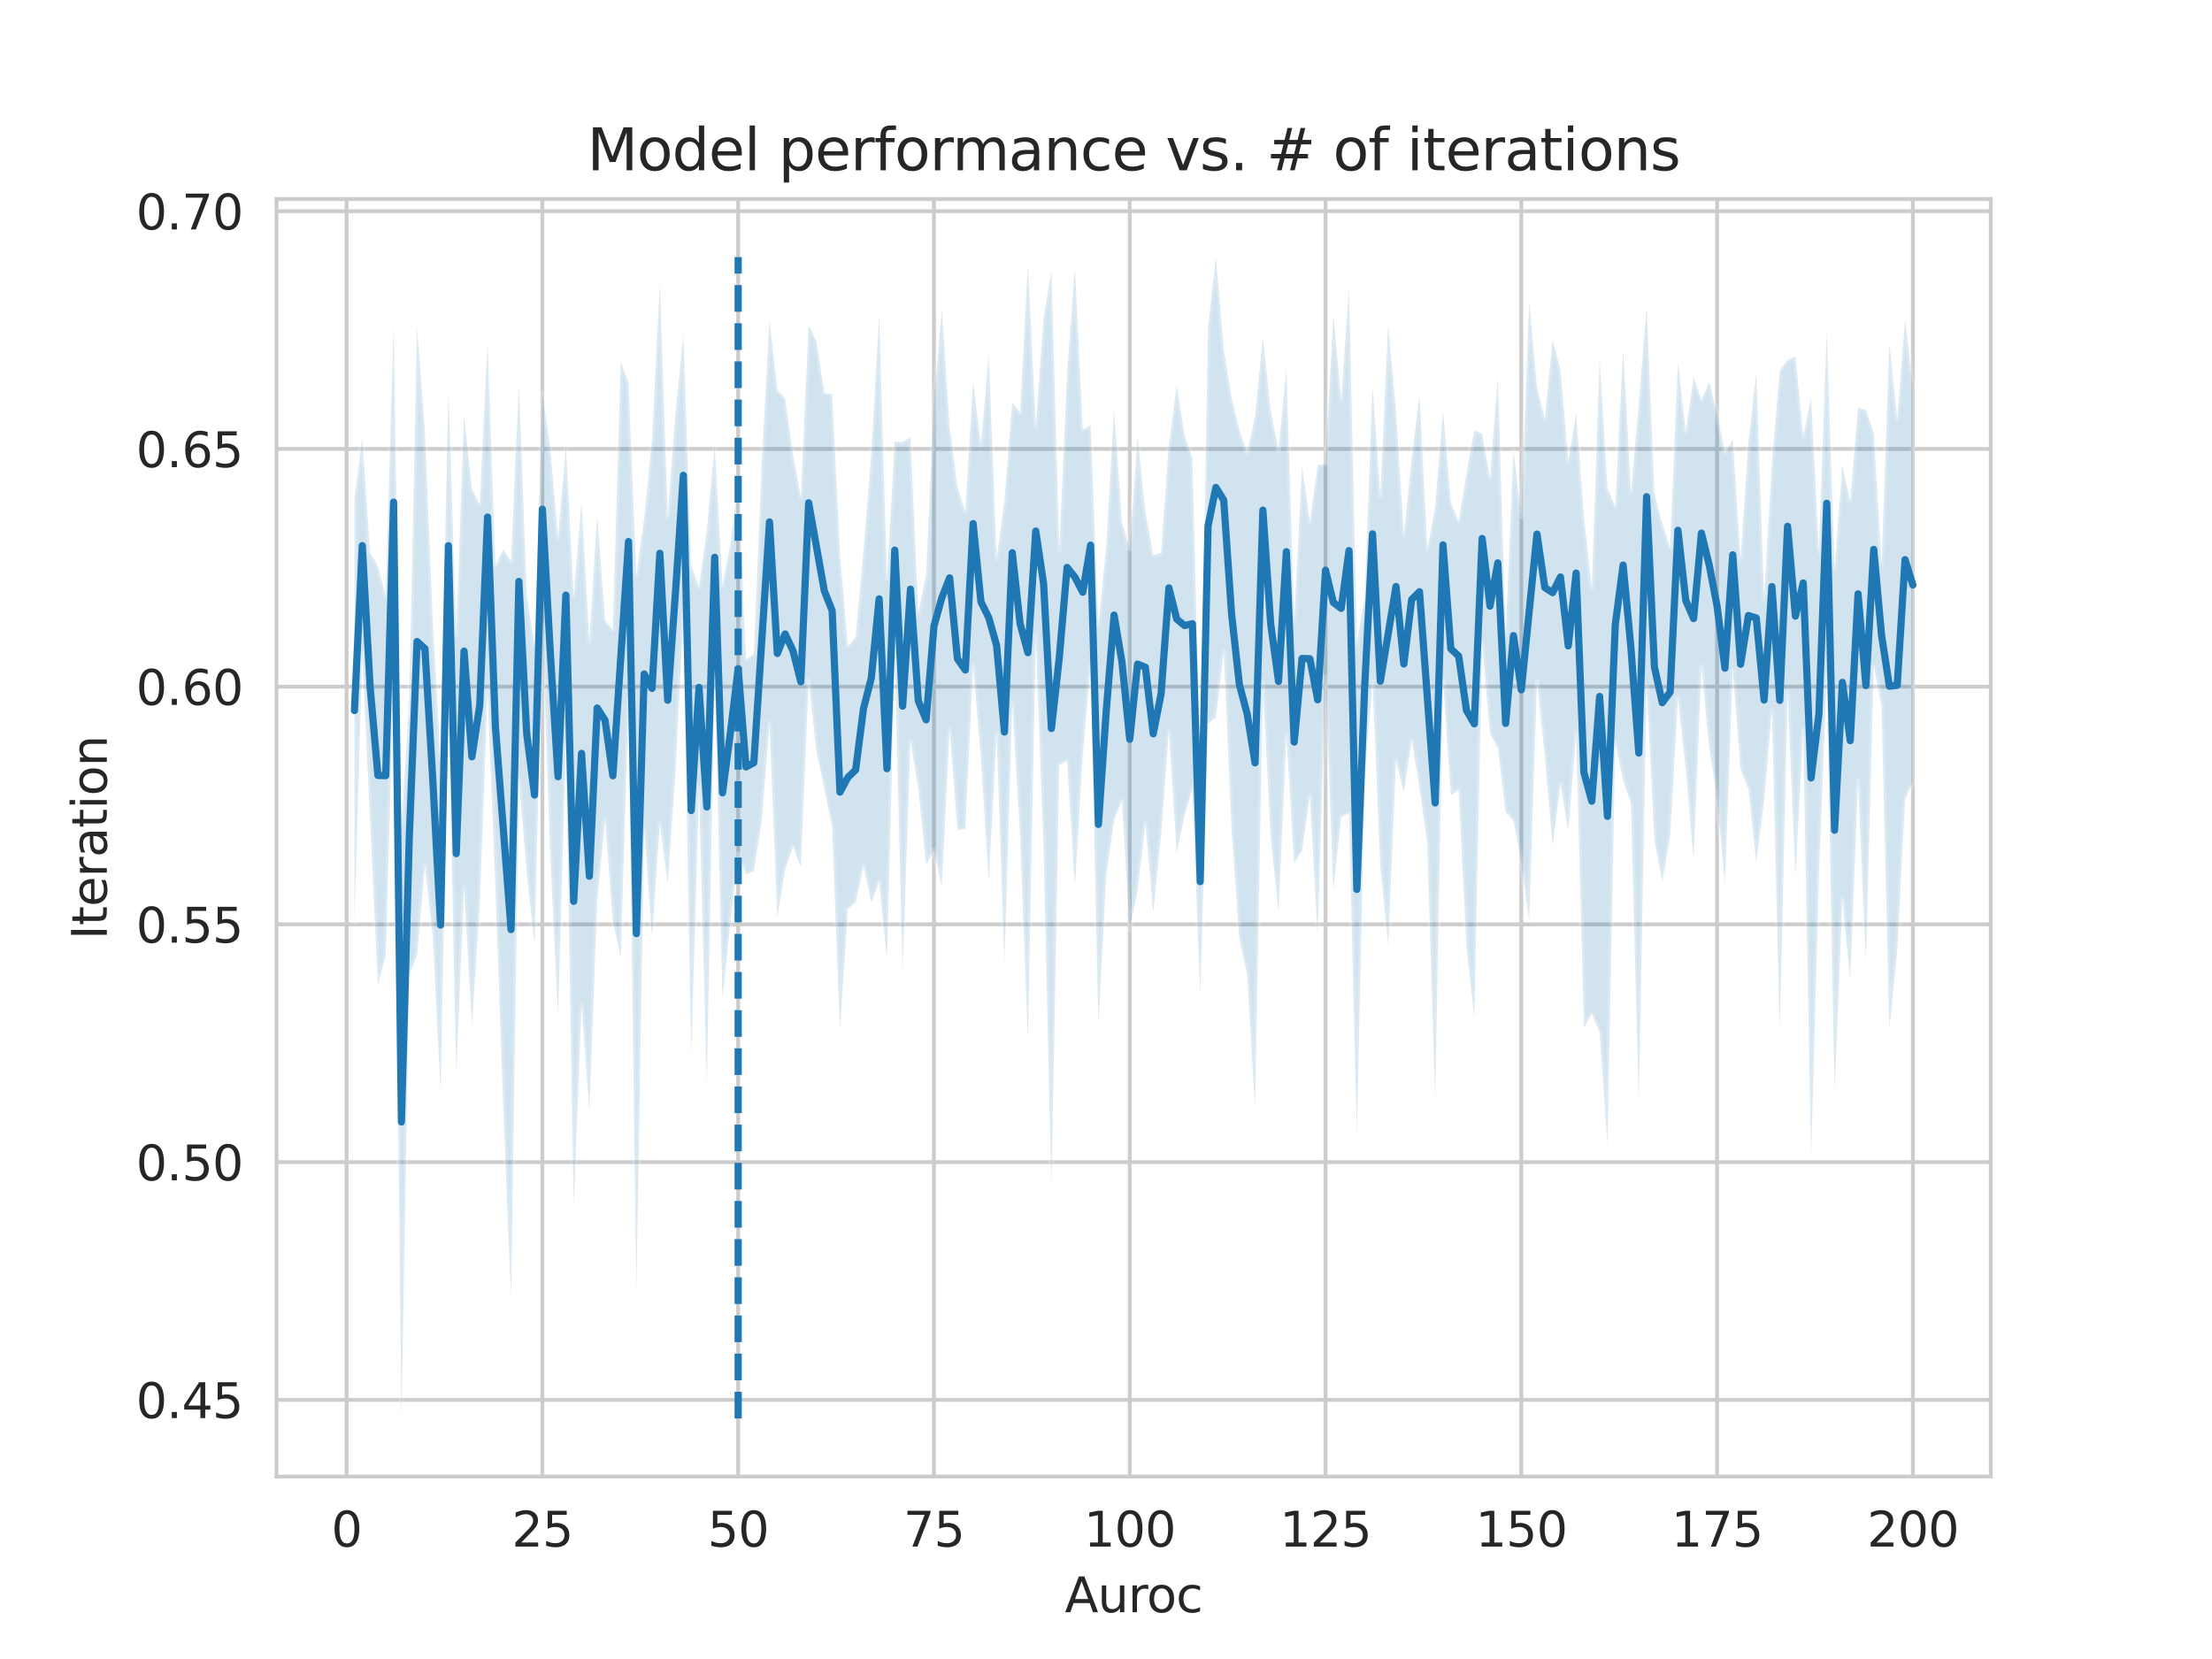 <?xml version="1.0" encoding="utf-8" standalone="no"?>
<!DOCTYPE svg PUBLIC "-//W3C//DTD SVG 1.1//EN"
  "http://www.w3.org/Graphics/SVG/1.1/DTD/svg11.dtd">
<svg height="345.6pt" version="1.1" viewBox="0 0 460.8 345.6" width="460.8pt" xmlns="http://www.w3.org/2000/svg" xmlns:xlink="http://www.w3.org/1999/xlink">
 <defs>
  <style type="text/css">*{stroke-linecap:butt;stroke-linejoin:round;}</style>
 </defs>
 <g id="figure_1">
  <g id="patch_1">
   <path d="M 0 345.6 
L 460.8 345.6 
L 460.8 0 
L 0 0 
z
" style="fill:#ffffff;"/>
  </g>
  <g id="axes_1">
   <g id="patch_2">
    <path d="M 57.6 307.584 
L 414.72 307.584 
L 414.72 41.472 
L 57.6 41.472 
z
" style="fill:#ffffff;"/>
   </g>
   <g id="matplotlib.axis_1">
    <g id="xtick_1">
     <g id="line2d_1">
      <path clip-path="url(#pc68ca96c8d)" d="M 72.201 307.584 
L 72.201 41.472 
" style="fill:none;stroke:#cccccc;stroke-linecap:round;stroke-width:0.8;"/>
     </g>
     <g id="text_1">
      <!-- 0 -->
      <g style="fill:#262626;" transform="translate(69.02 322.182)scale(0.1 -0.1)">
       <defs>
        <path d="M 2034 4250 
Q 1547 4250 1301 3770 
Q 1056 3291 1056 2328 
Q 1056 1369 1301 889 
Q 1547 409 2034 409 
Q 2525 409 2770 889 
Q 3016 1369 3016 2328 
Q 3016 3291 2770 3770 
Q 2525 4250 2034 4250 
z
M 2034 4750 
Q 2819 4750 3233 4129 
Q 3647 3509 3647 2328 
Q 3647 1150 3233 529 
Q 2819 -91 2034 -91 
Q 1250 -91 836 529 
Q 422 1150 422 2328 
Q 422 3509 836 4129 
Q 1250 4750 2034 4750 
z
" id="DejaVuSans-30" transform="scale(0.016)"/>
       </defs>
       <use xlink:href="#DejaVuSans-30"/>
      </g>
     </g>
    </g>
    <g id="xtick_2">
     <g id="line2d_2">
      <path clip-path="url(#pc68ca96c8d)" d="M 112.987 307.584 
L 112.987 41.472 
" style="fill:none;stroke:#cccccc;stroke-linecap:round;stroke-width:0.8;"/>
     </g>
     <g id="text_2">
      <!-- 25 -->
      <g style="fill:#262626;" transform="translate(106.625 322.182)scale(0.1 -0.1)">
       <defs>
        <path d="M 1228 531 
L 3431 531 
L 3431 0 
L 469 0 
L 469 531 
Q 828 903 1448 1529 
Q 2069 2156 2228 2338 
Q 2531 2678 2651 2914 
Q 2772 3150 2772 3378 
Q 2772 3750 2511 3984 
Q 2250 4219 1831 4219 
Q 1534 4219 1204 4116 
Q 875 4013 500 3803 
L 500 4441 
Q 881 4594 1212 4672 
Q 1544 4750 1819 4750 
Q 2544 4750 2975 4387 
Q 3406 4025 3406 3419 
Q 3406 3131 3298 2873 
Q 3191 2616 2906 2266 
Q 2828 2175 2409 1742 
Q 1991 1309 1228 531 
z
" id="DejaVuSans-32" transform="scale(0.016)"/>
        <path d="M 691 4666 
L 3169 4666 
L 3169 4134 
L 1269 4134 
L 1269 2991 
Q 1406 3038 1543 3061 
Q 1681 3084 1819 3084 
Q 2600 3084 3056 2656 
Q 3513 2228 3513 1497 
Q 3513 744 3044 326 
Q 2575 -91 1722 -91 
Q 1428 -91 1123 -41 
Q 819 9 494 109 
L 494 744 
Q 775 591 1075 516 
Q 1375 441 1709 441 
Q 2250 441 2565 725 
Q 2881 1009 2881 1497 
Q 2881 1984 2565 2268 
Q 2250 2553 1709 2553 
Q 1456 2553 1204 2497 
Q 953 2441 691 2322 
L 691 4666 
z
" id="DejaVuSans-35" transform="scale(0.016)"/>
       </defs>
       <use xlink:href="#DejaVuSans-32"/>
       <use x="63.623" xlink:href="#DejaVuSans-35"/>
      </g>
     </g>
    </g>
    <g id="xtick_3">
     <g id="line2d_3">
      <path clip-path="url(#pc68ca96c8d)" d="M 153.773 307.584 
L 153.773 41.472 
" style="fill:none;stroke:#cccccc;stroke-linecap:round;stroke-width:0.8;"/>
     </g>
     <g id="text_3">
      <!-- 50 -->
      <g style="fill:#262626;" transform="translate(147.41 322.182)scale(0.1 -0.1)">
       <use xlink:href="#DejaVuSans-35"/>
       <use x="63.623" xlink:href="#DejaVuSans-30"/>
      </g>
     </g>
    </g>
    <g id="xtick_4">
     <g id="line2d_4">
      <path clip-path="url(#pc68ca96c8d)" d="M 194.559 307.584 
L 194.559 41.472 
" style="fill:none;stroke:#cccccc;stroke-linecap:round;stroke-width:0.8;"/>
     </g>
     <g id="text_4">
      <!-- 75 -->
      <g style="fill:#262626;" transform="translate(188.196 322.182)scale(0.1 -0.1)">
       <defs>
        <path d="M 525 4666 
L 3525 4666 
L 3525 4397 
L 1831 0 
L 1172 0 
L 2766 4134 
L 525 4134 
L 525 4666 
z
" id="DejaVuSans-37" transform="scale(0.016)"/>
       </defs>
       <use xlink:href="#DejaVuSans-37"/>
       <use x="63.623" xlink:href="#DejaVuSans-35"/>
      </g>
     </g>
    </g>
    <g id="xtick_5">
     <g id="line2d_5">
      <path clip-path="url(#pc68ca96c8d)" d="M 235.344 307.584 
L 235.344 41.472 
" style="fill:none;stroke:#cccccc;stroke-linecap:round;stroke-width:0.8;"/>
     </g>
     <g id="text_5">
      <!-- 100 -->
      <g style="fill:#262626;" transform="translate(225.801 322.182)scale(0.1 -0.1)">
       <defs>
        <path d="M 794 531 
L 1825 531 
L 1825 4091 
L 703 3866 
L 703 4441 
L 1819 4666 
L 2450 4666 
L 2450 531 
L 3481 531 
L 3481 0 
L 794 0 
L 794 531 
z
" id="DejaVuSans-31" transform="scale(0.016)"/>
       </defs>
       <use xlink:href="#DejaVuSans-31"/>
       <use x="63.623" xlink:href="#DejaVuSans-30"/>
       <use x="127.246" xlink:href="#DejaVuSans-30"/>
      </g>
     </g>
    </g>
    <g id="xtick_6">
     <g id="line2d_6">
      <path clip-path="url(#pc68ca96c8d)" d="M 276.13 307.584 
L 276.13 41.472 
" style="fill:none;stroke:#cccccc;stroke-linecap:round;stroke-width:0.8;"/>
     </g>
     <g id="text_6">
      <!-- 125 -->
      <g style="fill:#262626;" transform="translate(266.586 322.182)scale(0.1 -0.1)">
       <use xlink:href="#DejaVuSans-31"/>
       <use x="63.623" xlink:href="#DejaVuSans-32"/>
       <use x="127.246" xlink:href="#DejaVuSans-35"/>
      </g>
     </g>
    </g>
    <g id="xtick_7">
     <g id="line2d_7">
      <path clip-path="url(#pc68ca96c8d)" d="M 316.916 307.584 
L 316.916 41.472 
" style="fill:none;stroke:#cccccc;stroke-linecap:round;stroke-width:0.8;"/>
     </g>
     <g id="text_7">
      <!-- 150 -->
      <g style="fill:#262626;" transform="translate(307.372 322.182)scale(0.1 -0.1)">
       <use xlink:href="#DejaVuSans-31"/>
       <use x="63.623" xlink:href="#DejaVuSans-35"/>
       <use x="127.246" xlink:href="#DejaVuSans-30"/>
      </g>
     </g>
    </g>
    <g id="xtick_8">
     <g id="line2d_8">
      <path clip-path="url(#pc68ca96c8d)" d="M 357.702 307.584 
L 357.702 41.472 
" style="fill:none;stroke:#cccccc;stroke-linecap:round;stroke-width:0.8;"/>
     </g>
     <g id="text_8">
      <!-- 175 -->
      <g style="fill:#262626;" transform="translate(348.158 322.182)scale(0.1 -0.1)">
       <use xlink:href="#DejaVuSans-31"/>
       <use x="63.623" xlink:href="#DejaVuSans-37"/>
       <use x="127.246" xlink:href="#DejaVuSans-35"/>
      </g>
     </g>
    </g>
    <g id="xtick_9">
     <g id="line2d_9">
      <path clip-path="url(#pc68ca96c8d)" d="M 398.487 307.584 
L 398.487 41.472 
" style="fill:none;stroke:#cccccc;stroke-linecap:round;stroke-width:0.8;"/>
     </g>
     <g id="text_9">
      <!-- 200 -->
      <g style="fill:#262626;" transform="translate(388.944 322.182)scale(0.1 -0.1)">
       <use xlink:href="#DejaVuSans-32"/>
       <use x="63.623" xlink:href="#DejaVuSans-30"/>
       <use x="127.246" xlink:href="#DejaVuSans-30"/>
      </g>
     </g>
    </g>
    <g id="text_10">
     <!-- Auroc -->
     <g style="fill:#262626;" transform="translate(221.819 335.861)scale(0.1 -0.1)">
      <defs>
       <path d="M 2188 4044 
L 1331 1722 
L 3047 1722 
L 2188 4044 
z
M 1831 4666 
L 2547 4666 
L 4325 0 
L 3669 0 
L 3244 1197 
L 1141 1197 
L 716 0 
L 50 0 
L 1831 4666 
z
" id="DejaVuSans-41" transform="scale(0.016)"/>
       <path d="M 544 1381 
L 544 3500 
L 1119 3500 
L 1119 1403 
Q 1119 906 1312 657 
Q 1506 409 1894 409 
Q 2359 409 2629 706 
Q 2900 1003 2900 1516 
L 2900 3500 
L 3475 3500 
L 3475 0 
L 2900 0 
L 2900 538 
Q 2691 219 2414 64 
Q 2138 -91 1772 -91 
Q 1169 -91 856 284 
Q 544 659 544 1381 
z
M 1991 3584 
L 1991 3584 
z
" id="DejaVuSans-75" transform="scale(0.016)"/>
       <path d="M 2631 2963 
Q 2534 3019 2420 3045 
Q 2306 3072 2169 3072 
Q 1681 3072 1420 2755 
Q 1159 2438 1159 1844 
L 1159 0 
L 581 0 
L 581 3500 
L 1159 3500 
L 1159 2956 
Q 1341 3275 1631 3429 
Q 1922 3584 2338 3584 
Q 2397 3584 2469 3576 
Q 2541 3569 2628 3553 
L 2631 2963 
z
" id="DejaVuSans-72" transform="scale(0.016)"/>
       <path d="M 1959 3097 
Q 1497 3097 1228 2736 
Q 959 2375 959 1747 
Q 959 1119 1226 758 
Q 1494 397 1959 397 
Q 2419 397 2687 759 
Q 2956 1122 2956 1747 
Q 2956 2369 2687 2733 
Q 2419 3097 1959 3097 
z
M 1959 3584 
Q 2709 3584 3137 3096 
Q 3566 2609 3566 1747 
Q 3566 888 3137 398 
Q 2709 -91 1959 -91 
Q 1206 -91 779 398 
Q 353 888 353 1747 
Q 353 2609 779 3096 
Q 1206 3584 1959 3584 
z
" id="DejaVuSans-6f" transform="scale(0.016)"/>
       <path d="M 3122 3366 
L 3122 2828 
Q 2878 2963 2633 3030 
Q 2388 3097 2138 3097 
Q 1578 3097 1268 2742 
Q 959 2388 959 1747 
Q 959 1106 1268 751 
Q 1578 397 2138 397 
Q 2388 397 2633 464 
Q 2878 531 3122 666 
L 3122 134 
Q 2881 22 2623 -34 
Q 2366 -91 2075 -91 
Q 1284 -91 818 406 
Q 353 903 353 1747 
Q 353 2603 823 3093 
Q 1294 3584 2113 3584 
Q 2378 3584 2631 3529 
Q 2884 3475 3122 3366 
z
" id="DejaVuSans-63" transform="scale(0.016)"/>
      </defs>
      <use xlink:href="#DejaVuSans-41"/>
      <use x="68.408" xlink:href="#DejaVuSans-75"/>
      <use x="131.787" xlink:href="#DejaVuSans-72"/>
      <use x="170.65" xlink:href="#DejaVuSans-6f"/>
      <use x="231.832" xlink:href="#DejaVuSans-63"/>
     </g>
    </g>
   </g>
   <g id="matplotlib.axis_2">
    <g id="ytick_1">
     <g id="line2d_10">
      <path clip-path="url(#pc68ca96c8d)" d="M 57.6 291.612 
L 414.72 291.612 
" style="fill:none;stroke:#cccccc;stroke-linecap:round;stroke-width:0.8;"/>
     </g>
     <g id="text_11">
      <!-- 0.45 -->
      <g style="fill:#262626;" transform="translate(28.334 295.411)scale(0.1 -0.1)">
       <defs>
        <path d="M 684 794 
L 1344 794 
L 1344 0 
L 684 0 
L 684 794 
z
" id="DejaVuSans-2e" transform="scale(0.016)"/>
        <path d="M 2419 4116 
L 825 1625 
L 2419 1625 
L 2419 4116 
z
M 2253 4666 
L 3047 4666 
L 3047 1625 
L 3713 1625 
L 3713 1100 
L 3047 1100 
L 3047 0 
L 2419 0 
L 2419 1100 
L 313 1100 
L 313 1709 
L 2253 4666 
z
" id="DejaVuSans-34" transform="scale(0.016)"/>
       </defs>
       <use xlink:href="#DejaVuSans-30"/>
       <use x="63.623" xlink:href="#DejaVuSans-2e"/>
       <use x="95.41" xlink:href="#DejaVuSans-34"/>
       <use x="159.033" xlink:href="#DejaVuSans-35"/>
      </g>
     </g>
    </g>
    <g id="ytick_2">
     <g id="line2d_11">
      <path clip-path="url(#pc68ca96c8d)" d="M 57.6 242.089 
L 414.72 242.089 
" style="fill:none;stroke:#cccccc;stroke-linecap:round;stroke-width:0.8;"/>
     </g>
     <g id="text_12">
      <!-- 0.50 -->
      <g style="fill:#262626;" transform="translate(28.334 245.888)scale(0.1 -0.1)">
       <use xlink:href="#DejaVuSans-30"/>
       <use x="63.623" xlink:href="#DejaVuSans-2e"/>
       <use x="95.41" xlink:href="#DejaVuSans-35"/>
       <use x="159.033" xlink:href="#DejaVuSans-30"/>
      </g>
     </g>
    </g>
    <g id="ytick_3">
     <g id="line2d_12">
      <path clip-path="url(#pc68ca96c8d)" d="M 57.6 192.566 
L 414.72 192.566 
" style="fill:none;stroke:#cccccc;stroke-linecap:round;stroke-width:0.8;"/>
     </g>
     <g id="text_13">
      <!-- 0.55 -->
      <g style="fill:#262626;" transform="translate(28.334 196.365)scale(0.1 -0.1)">
       <use xlink:href="#DejaVuSans-30"/>
       <use x="63.623" xlink:href="#DejaVuSans-2e"/>
       <use x="95.41" xlink:href="#DejaVuSans-35"/>
       <use x="159.033" xlink:href="#DejaVuSans-35"/>
      </g>
     </g>
    </g>
    <g id="ytick_4">
     <g id="line2d_13">
      <path clip-path="url(#pc68ca96c8d)" d="M 57.6 143.043 
L 414.72 143.043 
" style="fill:none;stroke:#cccccc;stroke-linecap:round;stroke-width:0.8;"/>
     </g>
     <g id="text_14">
      <!-- 0.60 -->
      <g style="fill:#262626;" transform="translate(28.334 146.842)scale(0.1 -0.1)">
       <defs>
        <path d="M 2113 2584 
Q 1688 2584 1439 2293 
Q 1191 2003 1191 1497 
Q 1191 994 1439 701 
Q 1688 409 2113 409 
Q 2538 409 2786 701 
Q 3034 994 3034 1497 
Q 3034 2003 2786 2293 
Q 2538 2584 2113 2584 
z
M 3366 4563 
L 3366 3988 
Q 3128 4100 2886 4159 
Q 2644 4219 2406 4219 
Q 1781 4219 1451 3797 
Q 1122 3375 1075 2522 
Q 1259 2794 1537 2939 
Q 1816 3084 2150 3084 
Q 2853 3084 3261 2657 
Q 3669 2231 3669 1497 
Q 3669 778 3244 343 
Q 2819 -91 2113 -91 
Q 1303 -91 875 529 
Q 447 1150 447 2328 
Q 447 3434 972 4092 
Q 1497 4750 2381 4750 
Q 2619 4750 2861 4703 
Q 3103 4656 3366 4563 
z
" id="DejaVuSans-36" transform="scale(0.016)"/>
       </defs>
       <use xlink:href="#DejaVuSans-30"/>
       <use x="63.623" xlink:href="#DejaVuSans-2e"/>
       <use x="95.41" xlink:href="#DejaVuSans-36"/>
       <use x="159.033" xlink:href="#DejaVuSans-30"/>
      </g>
     </g>
    </g>
    <g id="ytick_5">
     <g id="line2d_14">
      <path clip-path="url(#pc68ca96c8d)" d="M 57.6 93.52 
L 414.72 93.52 
" style="fill:none;stroke:#cccccc;stroke-linecap:round;stroke-width:0.8;"/>
     </g>
     <g id="text_15">
      <!-- 0.65 -->
      <g style="fill:#262626;" transform="translate(28.334 97.32)scale(0.1 -0.1)">
       <use xlink:href="#DejaVuSans-30"/>
       <use x="63.623" xlink:href="#DejaVuSans-2e"/>
       <use x="95.41" xlink:href="#DejaVuSans-36"/>
       <use x="159.033" xlink:href="#DejaVuSans-35"/>
      </g>
     </g>
    </g>
    <g id="ytick_6">
     <g id="line2d_15">
      <path clip-path="url(#pc68ca96c8d)" d="M 57.6 43.998 
L 414.72 43.998 
" style="fill:none;stroke:#cccccc;stroke-linecap:round;stroke-width:0.8;"/>
     </g>
     <g id="text_16">
      <!-- 0.70 -->
      <g style="fill:#262626;" transform="translate(28.334 47.797)scale(0.1 -0.1)">
       <use xlink:href="#DejaVuSans-30"/>
       <use x="63.623" xlink:href="#DejaVuSans-2e"/>
       <use x="95.41" xlink:href="#DejaVuSans-37"/>
       <use x="159.033" xlink:href="#DejaVuSans-30"/>
      </g>
     </g>
    </g>
    <g id="text_17">
     <!-- Iteration -->
     <g style="fill:#262626;" transform="translate(22.255 195.737)rotate(-90)scale(0.1 -0.1)">
      <defs>
       <path d="M 628 4666 
L 1259 4666 
L 1259 0 
L 628 0 
L 628 4666 
z
" id="DejaVuSans-49" transform="scale(0.016)"/>
       <path d="M 1172 4494 
L 1172 3500 
L 2356 3500 
L 2356 3053 
L 1172 3053 
L 1172 1153 
Q 1172 725 1289 603 
Q 1406 481 1766 481 
L 2356 481 
L 2356 0 
L 1766 0 
Q 1100 0 847 248 
Q 594 497 594 1153 
L 594 3053 
L 172 3053 
L 172 3500 
L 594 3500 
L 594 4494 
L 1172 4494 
z
" id="DejaVuSans-74" transform="scale(0.016)"/>
       <path d="M 3597 1894 
L 3597 1613 
L 953 1613 
Q 991 1019 1311 708 
Q 1631 397 2203 397 
Q 2534 397 2845 478 
Q 3156 559 3463 722 
L 3463 178 
Q 3153 47 2828 -22 
Q 2503 -91 2169 -91 
Q 1331 -91 842 396 
Q 353 884 353 1716 
Q 353 2575 817 3079 
Q 1281 3584 2069 3584 
Q 2775 3584 3186 3129 
Q 3597 2675 3597 1894 
z
M 3022 2063 
Q 3016 2534 2758 2815 
Q 2500 3097 2075 3097 
Q 1594 3097 1305 2825 
Q 1016 2553 972 2059 
L 3022 2063 
z
" id="DejaVuSans-65" transform="scale(0.016)"/>
       <path d="M 2194 1759 
Q 1497 1759 1228 1600 
Q 959 1441 959 1056 
Q 959 750 1161 570 
Q 1363 391 1709 391 
Q 2188 391 2477 730 
Q 2766 1069 2766 1631 
L 2766 1759 
L 2194 1759 
z
M 3341 1997 
L 3341 0 
L 2766 0 
L 2766 531 
Q 2569 213 2275 61 
Q 1981 -91 1556 -91 
Q 1019 -91 701 211 
Q 384 513 384 1019 
Q 384 1609 779 1909 
Q 1175 2209 1959 2209 
L 2766 2209 
L 2766 2266 
Q 2766 2663 2505 2880 
Q 2244 3097 1772 3097 
Q 1472 3097 1187 3025 
Q 903 2953 641 2809 
L 641 3341 
Q 956 3463 1253 3523 
Q 1550 3584 1831 3584 
Q 2591 3584 2966 3190 
Q 3341 2797 3341 1997 
z
" id="DejaVuSans-61" transform="scale(0.016)"/>
       <path d="M 603 3500 
L 1178 3500 
L 1178 0 
L 603 0 
L 603 3500 
z
M 603 4863 
L 1178 4863 
L 1178 4134 
L 603 4134 
L 603 4863 
z
" id="DejaVuSans-69" transform="scale(0.016)"/>
       <path d="M 3513 2113 
L 3513 0 
L 2938 0 
L 2938 2094 
Q 2938 2591 2744 2837 
Q 2550 3084 2163 3084 
Q 1697 3084 1428 2787 
Q 1159 2491 1159 1978 
L 1159 0 
L 581 0 
L 581 3500 
L 1159 3500 
L 1159 2956 
Q 1366 3272 1645 3428 
Q 1925 3584 2291 3584 
Q 2894 3584 3203 3211 
Q 3513 2838 3513 2113 
z
" id="DejaVuSans-6e" transform="scale(0.016)"/>
      </defs>
      <use xlink:href="#DejaVuSans-49"/>
      <use x="29.492" xlink:href="#DejaVuSans-74"/>
      <use x="68.701" xlink:href="#DejaVuSans-65"/>
      <use x="130.225" xlink:href="#DejaVuSans-72"/>
      <use x="171.338" xlink:href="#DejaVuSans-61"/>
      <use x="232.617" xlink:href="#DejaVuSans-74"/>
      <use x="271.826" xlink:href="#DejaVuSans-69"/>
      <use x="299.609" xlink:href="#DejaVuSans-6f"/>
      <use x="360.791" xlink:href="#DejaVuSans-6e"/>
     </g>
    </g>
   </g>
   <g id="PolyCollection_1">
    <defs>
     <path d="M 73.833 -241.633 
L 73.833 -153.531 
L 75.464 -209.495 
L 77.096 -174.792 
L 78.727 -140.446 
L 80.358 -146.572 
L 81.99 -204.325 
L 83.621 -50.112 
L 85.253 -142.541 
L 86.884 -146.531 
L 88.516 -165.309 
L 90.147 -150.604 
L 91.778 -118.305 
L 93.41 -199.491 
L 95.041 -122.238 
L 96.673 -160.755 
L 98.304 -132.148 
L 99.936 -156.726 
L 101.567 -201.654 
L 103.198 -160.731 
L 104.83 -115.135 
L 106.461 -75.143 
L 108.093 -183.349 
L 109.724 -163.84 
L 111.356 -148.834 
L 112.987 -215.354 
L 114.618 -167.629 
L 116.25 -134.076 
L 117.881 -190.649 
L 119.513 -94.285 
L 121.144 -136.441 
L 122.776 -114.192 
L 124.407 -158.12 
L 126.038 -174.781 
L 127.67 -153.626 
L 129.301 -146.079 
L 130.933 -199.732 
L 132.564 -76.566 
L 134.196 -172.801 
L 135.827 -150.51 
L 137.458 -174.27 
L 139.09 -161.514 
L 140.721 -184.973 
L 142.353 -217.434 
L 143.984 -125.797 
L 145.616 -181.438 
L 147.247 -119.885 
L 148.879 -206.183 
L 150.51 -137.309 
L 152.141 -153.644 
L 153.773 -167.8 
L 155.404 -163.463 
L 157.036 -164.067 
L 158.667 -174.489 
L 160.299 -195.016 
L 161.93 -154.544 
L 163.561 -164.485 
L 165.193 -169.167 
L 166.824 -165.062 
L 168.456 -203.88 
L 170.087 -188.996 
L 171.719 -181.261 
L 173.35 -173.332 
L 174.981 -131.013 
L 176.613 -156.325 
L 178.244 -157.522 
L 179.876 -165.178 
L 181.507 -157.632 
L 183.139 -161.902 
L 184.77 -145.902 
L 186.401 -208.394 
L 188.033 -143.493 
L 189.664 -191.22 
L 191.296 -181.37 
L 192.927 -165.373 
L 194.559 -168.51 
L 196.19 -160.854 
L 197.821 -193.786 
L 199.453 -172.655 
L 201.084 -172.992 
L 202.716 -206.997 
L 204.347 -187.572 
L 205.979 -162.079 
L 207.61 -192.95 
L 209.241 -145.011 
L 210.873 -199.19 
L 212.504 -171.784 
L 214.136 -129.048 
L 215.767 -213.202 
L 217.399 -168.756 
L 219.03 -98.447 
L 220.661 -186.235 
L 222.293 -187.108 
L 223.924 -160.917 
L 225.556 -188.405 
L 227.187 -207.036 
L 228.819 -132.192 
L 230.45 -163.313 
L 232.081 -174.729 
L 233.713 -178.808 
L 235.344 -151.966 
L 236.976 -160.024 
L 238.607 -174.317 
L 240.239 -155.544 
L 241.87 -171.65 
L 243.501 -193.348 
L 245.133 -167.96 
L 246.764 -175.68 
L 248.396 -181.225 
L 250.027 -138.513 
L 251.659 -194.83 
L 253.29 -196.078 
L 254.921 -210.032 
L 256.553 -172.834 
L 258.184 -150.02 
L 259.816 -142.434 
L 261.447 -114.569 
L 263.079 -203.342 
L 264.71 -171.142 
L 266.341 -155.63 
L 267.973 -192.485 
L 269.604 -165.729 
L 271.236 -168.433 
L 272.867 -179.806 
L 274.499 -150.904 
L 276.13 -204.621 
L 277.761 -160.325 
L 279.393 -175.374 
L 281.024 -176.195 
L 282.656 -109.072 
L 284.287 -183.912 
L 285.919 -203.646 
L 287.55 -165.096 
L 289.181 -148.692 
L 290.813 -187.15 
L 292.444 -180.472 
L 294.076 -191.412 
L 295.707 -181.507 
L 297.339 -169.816 
L 298.97 -116.703 
L 300.601 -204.064 
L 302.233 -179.952 
L 303.864 -180.978 
L 305.496 -148.214 
L 307.127 -133.695 
L 308.759 -211.571 
L 310.39 -192.753 
L 312.021 -189.772 
L 313.653 -176.444 
L 315.284 -174.64 
L 316.916 -165.847 
L 318.547 -153.931 
L 320.179 -203.845 
L 321.81 -188.061 
L 323.441 -169.414 
L 325.073 -182.35 
L 326.704 -172.524 
L 328.336 -192.974 
L 329.967 -131.434 
L 331.599 -134.396 
L 333.23 -130.429 
L 334.862 -107.21 
L 336.493 -190.873 
L 338.124 -182.929 
L 339.756 -178.234 
L 341.387 -116.115 
L 343.019 -202.683 
L 344.65 -170.494 
L 346.282 -161.904 
L 347.913 -171.408 
L 349.544 -200.098 
L 351.176 -185.478 
L 352.807 -166.475 
L 354.439 -206.801 
L 356.07 -189.693 
L 357.702 -179.222 
L 359.333 -161.492 
L 360.964 -206.071 
L 362.596 -185.291 
L 364.227 -181.324 
L 365.859 -165.872 
L 367.49 -178.635 
L 369.122 -197.72 
L 370.753 -130.944 
L 372.384 -201.361 
L 374.016 -163.123 
L 375.647 -193.537 
L 377.279 -104.3 
L 378.91 -163.073 
L 380.542 -204.998 
L 382.173 -118.176 
L 383.804 -158.27 
L 385.436 -141.465 
L 387.067 -183.154 
L 388.699 -145.347 
L 390.33 -206.888 
L 391.962 -198.506 
L 393.593 -131.25 
L 395.224 -147.519 
L 396.856 -179.049 
L 398.487 -182.71 
L 398.487 -264.745 
L 398.487 -264.745 
L 396.856 -278.975 
L 395.224 -258.185 
L 393.593 -274.044 
L 391.962 -228.073 
L 390.33 -255.398 
L 388.699 -260.208 
L 387.067 -260.629 
L 385.436 -241.153 
L 383.804 -248.631 
L 382.173 -227.129 
L 380.542 -276.501 
L 378.91 -230.721 
L 377.279 -262.775 
L 375.647 -254.782 
L 374.016 -271.38 
L 372.384 -270.566 
L 370.753 -268.463 
L 369.122 -249.093 
L 367.49 -220.908 
L 365.859 -267.85 
L 364.227 -253.425 
L 362.596 -229.157 
L 360.964 -253.969 
L 359.333 -251.299 
L 357.702 -259.42 
L 356.07 -266.028 
L 354.439 -262.287 
L 352.807 -266.987 
L 351.176 -255.549 
L 349.544 -270.157 
L 347.913 -231.417 
L 346.282 -236.538 
L 344.65 -242.753 
L 343.019 -281.571 
L 341.387 -261.347 
L 339.756 -243.059 
L 338.124 -272.833 
L 336.493 -240.103 
L 334.862 -243.863 
L 333.23 -270.603 
L 331.599 -223.009 
L 329.967 -237.856 
L 328.336 -259.462 
L 326.704 -249.573 
L 325.073 -268.471 
L 323.441 -274.865 
L 321.81 -258.327 
L 320.179 -264.856 
L 318.547 -282.788 
L 316.916 -237.933 
L 315.284 -251.745 
L 313.653 -213.351 
L 312.021 -266.904 
L 310.39 -245.914 
L 308.759 -255.272 
L 307.127 -255.923 
L 305.496 -246.973 
L 303.864 -236.872 
L 302.233 -240.944 
L 300.601 -260.124 
L 298.97 -239.951 
L 297.339 -231.105 
L 295.707 -263.157 
L 294.076 -250.004 
L 292.444 -234.08 
L 290.813 -259.708 
L 289.181 -277.951 
L 287.55 -242.295 
L 285.919 -265.116 
L 284.287 -221.176 
L 282.656 -211.562 
L 281.024 -285.605 
L 279.393 -262.361 
L 277.761 -279.863 
L 276.13 -249.026 
L 274.499 -248.731 
L 272.867 -236.943 
L 271.236 -248.435 
L 269.604 -216.286 
L 267.973 -268.871 
L 266.341 -251.68 
L 264.71 -260.039 
L 263.079 -275.301 
L 261.447 -258.802 
L 259.816 -251.215 
L 258.184 -256.009 
L 256.553 -262.716 
L 254.921 -272.822 
L 253.29 -292.032 
L 251.659 -277.235 
L 250.027 -185.371 
L 248.396 -250.097 
L 246.764 -254.893 
L 245.133 -265.323 
L 243.501 -252.93 
L 241.87 -230.427 
L 240.239 -229.937 
L 238.607 -238.882 
L 236.976 -254.496 
L 235.344 -231.229 
L 233.713 -236.77 
L 232.081 -260.196 
L 230.45 -231.594 
L 228.819 -215.544 
L 227.187 -257.029 
L 225.556 -256.056 
L 223.924 -289.835 
L 222.293 -267.683 
L 220.661 -230.848 
L 219.03 -289.23 
L 217.399 -279.282 
L 215.767 -256.736 
L 214.136 -290.223 
L 212.504 -259.568 
L 210.873 -261.714 
L 209.241 -241.206 
L 207.61 -229.298 
L 205.979 -271.778 
L 204.347 -252.885 
L 202.716 -266.06 
L 201.084 -239.068 
L 199.453 -244.032 
L 197.821 -256.659 
L 196.19 -281.234 
L 194.559 -261.828 
L 192.927 -225.912 
L 191.296 -217.861 
L 189.664 -254.511 
L 188.033 -253.488 
L 186.401 -253.593 
L 184.77 -225.038 
L 183.139 -279.806 
L 181.507 -251.065 
L 179.876 -230.728 
L 178.244 -212.916 
L 176.613 -210.947 
L 174.981 -230.166 
L 173.35 -263.464 
L 171.719 -263.754 
L 170.087 -274.47 
L 168.456 -277.838 
L 166.824 -242.07 
L 165.193 -250.887 
L 163.561 -262.577 
L 161.93 -264.413 
L 160.299 -278.726 
L 158.667 -248.596 
L 157.036 -209.349 
L 155.404 -208.203 
L 153.773 -244.802 
L 152.141 -232.095 
L 150.51 -223.555 
L 148.879 -252.825 
L 147.247 -235.098 
L 145.616 -223.362 
L 143.984 -227.678 
L 142.353 -275.734 
L 140.721 -259.696 
L 139.09 -237.931 
L 137.458 -286.42 
L 135.827 -253.871 
L 134.196 -237.591 
L 132.564 -225.665 
L 130.933 -265.834 
L 129.301 -270.196 
L 127.67 -214.357 
L 126.038 -216.347 
L 124.407 -238.096 
L 122.776 -211.945 
L 121.144 -240.883 
L 119.513 -221.385 
L 117.881 -252.575 
L 116.25 -233.523 
L 114.618 -252.297 
L 112.987 -263.706 
L 111.356 -211.119 
L 109.724 -221.722 
L 108.093 -265.6 
L 106.461 -228.769 
L 104.83 -231.093 
L 103.198 -227.832 
L 101.567 -274.123 
L 99.936 -240.53 
L 98.304 -243.733 
L 96.673 -259.164 
L 95.041 -213.305 
L 93.41 -264.356 
L 91.778 -187.488 
L 90.147 -216.097 
L 88.516 -255.64 
L 86.884 -277.38 
L 85.253 -199.382 
L 83.621 -173.637 
L 81.99 -277.672 
L 80.358 -221.456 
L 78.727 -227.675 
L 77.096 -230.434 
L 75.464 -254.376 
L 73.833 -241.633 
z
" id="m102bc587f2" style="stroke:#ffffff;stroke-opacity:0.2;"/>
    </defs>
    <g clip-path="url(#pc68ca96c8d)">
     <use style="fill:#1f77b4;fill-opacity:0.2;stroke:#ffffff;stroke-opacity:0.2;" x="0" xlink:href="#m102bc587f2" y="345.6"/>
    </g>
   </g>
   <g id="LineCollection_1">
    <path clip-path="url(#pc68ca96c8d)" d="M 153.773 295.488 
L 153.773 53.568 
" style="fill:none;stroke:#1f77b4;stroke-dasharray:5.55,2.4;stroke-dashoffset:0;stroke-width:1.5;"/>
   </g>
   <g id="line2d_16">
    <path clip-path="url(#pc68ca96c8d)" d="M 73.833 148.018 
L 75.464 113.665 
L 77.096 142.987 
L 78.727 161.54 
L 80.358 161.586 
L 81.99 104.601 
L 83.621 233.726 
L 85.253 174.639 
L 86.884 133.645 
L 88.516 135.126 
L 90.147 162.249 
L 91.778 192.704 
L 93.41 113.676 
L 95.041 177.828 
L 96.673 135.641 
L 98.304 157.66 
L 99.936 146.972 
L 101.567 107.711 
L 103.198 151.318 
L 106.461 193.644 
L 108.093 121.126 
L 109.724 152.819 
L 111.356 165.624 
L 112.987 106.07 
L 114.618 135.637 
L 116.25 161.801 
L 117.881 123.988 
L 119.513 187.765 
L 121.144 156.938 
L 122.776 182.532 
L 124.407 147.492 
L 126.038 150.036 
L 127.67 161.609 
L 130.933 112.817 
L 132.564 194.484 
L 134.196 140.404 
L 135.827 143.41 
L 137.458 115.255 
L 139.09 145.878 
L 140.721 123.265 
L 142.353 99.016 
L 143.984 168.863 
L 145.616 143.2 
L 147.247 168.108 
L 148.879 116.096 
L 150.51 165.168 
L 152.141 152.73 
L 153.773 139.299 
L 155.404 159.767 
L 157.036 158.892 
L 160.299 108.729 
L 161.93 136.122 
L 163.561 132.069 
L 165.193 135.573 
L 166.824 142.034 
L 168.456 104.741 
L 171.719 123.092 
L 173.35 127.202 
L 174.981 165.01 
L 176.613 161.964 
L 178.244 160.381 
L 179.876 147.647 
L 181.507 141.252 
L 183.139 124.746 
L 184.77 160.13 
L 186.401 114.607 
L 188.033 147.11 
L 189.664 122.734 
L 191.296 145.984 
L 192.927 149.957 
L 194.559 130.431 
L 196.19 124.556 
L 197.821 120.378 
L 199.453 137.257 
L 201.084 139.57 
L 202.716 109.072 
L 204.347 125.371 
L 205.979 128.672 
L 207.61 134.476 
L 209.241 152.492 
L 210.873 115.148 
L 212.504 129.924 
L 214.136 135.964 
L 215.767 110.631 
L 217.399 121.581 
L 219.03 151.762 
L 220.661 137.058 
L 222.293 118.205 
L 223.924 120.224 
L 225.556 123.369 
L 227.187 113.567 
L 228.819 171.732 
L 230.45 148.146 
L 232.081 128.137 
L 233.713 137.811 
L 235.344 154.003 
L 236.976 138.34 
L 238.607 139.001 
L 240.239 152.86 
L 241.87 144.561 
L 243.501 122.461 
L 245.133 128.959 
L 246.764 130.314 
L 248.396 129.939 
L 250.027 183.658 
L 251.659 109.568 
L 253.29 101.545 
L 254.921 104.173 
L 256.553 127.825 
L 258.184 142.585 
L 259.816 148.775 
L 261.447 158.915 
L 263.079 106.278 
L 264.71 130.009 
L 266.341 141.945 
L 267.973 114.922 
L 269.604 154.593 
L 271.236 137.166 
L 272.867 137.226 
L 274.499 145.782 
L 276.13 118.776 
L 277.761 125.506 
L 279.393 126.733 
L 281.024 114.7 
L 282.656 185.283 
L 284.287 143.056 
L 285.919 111.219 
L 287.55 141.905 
L 290.813 122.171 
L 292.444 138.324 
L 294.076 124.892 
L 295.707 123.268 
L 298.97 167.273 
L 300.601 113.506 
L 302.233 135.152 
L 303.864 136.675 
L 305.496 148.007 
L 307.127 150.791 
L 308.759 112.179 
L 310.39 126.267 
L 312.021 117.262 
L 313.653 150.702 
L 315.284 132.408 
L 316.916 143.71 
L 320.179 111.249 
L 321.81 122.406 
L 323.441 123.461 
L 325.073 120.189 
L 326.704 134.551 
L 328.336 119.382 
L 329.967 160.955 
L 331.599 166.898 
L 333.23 145.084 
L 334.862 170.063 
L 336.493 130.112 
L 338.124 117.719 
L 339.756 134.954 
L 341.387 156.869 
L 343.019 103.473 
L 344.65 138.977 
L 346.282 146.379 
L 347.913 144.187 
L 349.544 110.472 
L 351.176 125.086 
L 352.807 128.869 
L 354.439 111.056 
L 356.07 117.739 
L 357.702 126.279 
L 359.333 139.205 
L 360.964 115.58 
L 362.596 138.376 
L 364.227 128.226 
L 365.859 128.739 
L 367.49 145.829 
L 369.122 122.193 
L 370.753 145.897 
L 372.384 109.636 
L 374.016 128.348 
L 375.647 121.44 
L 377.279 162.062 
L 378.91 148.703 
L 380.542 104.85 
L 382.173 172.947 
L 383.804 142.15 
L 385.436 154.291 
L 387.067 123.709 
L 388.699 142.822 
L 390.33 114.457 
L 391.962 132.31 
L 393.593 142.953 
L 395.224 142.748 
L 396.856 116.588 
L 398.487 121.873 
L 398.487 121.873 
" style="fill:none;stroke:#1f77b4;stroke-linecap:round;stroke-width:1.5;"/>
   </g>
   <g id="patch_3">
    <path d="M 57.6 307.584 
L 57.6 41.472 
" style="fill:none;stroke:#cccccc;stroke-linecap:square;stroke-linejoin:miter;stroke-width:0.8;"/>
   </g>
   <g id="patch_4">
    <path d="M 414.72 307.584 
L 414.72 41.472 
" style="fill:none;stroke:#cccccc;stroke-linecap:square;stroke-linejoin:miter;stroke-width:0.8;"/>
   </g>
   <g id="patch_5">
    <path d="M 57.6 307.584 
L 414.72 307.584 
" style="fill:none;stroke:#cccccc;stroke-linecap:square;stroke-linejoin:miter;stroke-width:0.8;"/>
   </g>
   <g id="patch_6">
    <path d="M 57.6 41.472 
L 414.72 41.472 
" style="fill:none;stroke:#cccccc;stroke-linecap:square;stroke-linejoin:miter;stroke-width:0.8;"/>
   </g>
   <g id="text_18">
    <!-- Model performance vs. # of iterations -->
    <g style="fill:#262626;" transform="translate(122.315 35.472)scale(0.12 -0.12)">
     <defs>
      <path d="M 628 4666 
L 1569 4666 
L 2759 1491 
L 3956 4666 
L 4897 4666 
L 4897 0 
L 4281 0 
L 4281 4097 
L 3078 897 
L 2444 897 
L 1241 4097 
L 1241 0 
L 628 0 
L 628 4666 
z
" id="DejaVuSans-4d" transform="scale(0.016)"/>
      <path d="M 2906 2969 
L 2906 4863 
L 3481 4863 
L 3481 0 
L 2906 0 
L 2906 525 
Q 2725 213 2448 61 
Q 2172 -91 1784 -91 
Q 1150 -91 751 415 
Q 353 922 353 1747 
Q 353 2572 751 3078 
Q 1150 3584 1784 3584 
Q 2172 3584 2448 3432 
Q 2725 3281 2906 2969 
z
M 947 1747 
Q 947 1113 1208 752 
Q 1469 391 1925 391 
Q 2381 391 2643 752 
Q 2906 1113 2906 1747 
Q 2906 2381 2643 2742 
Q 2381 3103 1925 3103 
Q 1469 3103 1208 2742 
Q 947 2381 947 1747 
z
" id="DejaVuSans-64" transform="scale(0.016)"/>
      <path d="M 603 4863 
L 1178 4863 
L 1178 0 
L 603 0 
L 603 4863 
z
" id="DejaVuSans-6c" transform="scale(0.016)"/>
      <path id="DejaVuSans-20" transform="scale(0.016)"/>
      <path d="M 1159 525 
L 1159 -1331 
L 581 -1331 
L 581 3500 
L 1159 3500 
L 1159 2969 
Q 1341 3281 1617 3432 
Q 1894 3584 2278 3584 
Q 2916 3584 3314 3078 
Q 3713 2572 3713 1747 
Q 3713 922 3314 415 
Q 2916 -91 2278 -91 
Q 1894 -91 1617 61 
Q 1341 213 1159 525 
z
M 3116 1747 
Q 3116 2381 2855 2742 
Q 2594 3103 2138 3103 
Q 1681 3103 1420 2742 
Q 1159 2381 1159 1747 
Q 1159 1113 1420 752 
Q 1681 391 2138 391 
Q 2594 391 2855 752 
Q 3116 1113 3116 1747 
z
" id="DejaVuSans-70" transform="scale(0.016)"/>
      <path d="M 2375 4863 
L 2375 4384 
L 1825 4384 
Q 1516 4384 1395 4259 
Q 1275 4134 1275 3809 
L 1275 3500 
L 2222 3500 
L 2222 3053 
L 1275 3053 
L 1275 0 
L 697 0 
L 697 3053 
L 147 3053 
L 147 3500 
L 697 3500 
L 697 3744 
Q 697 4328 969 4595 
Q 1241 4863 1831 4863 
L 2375 4863 
z
" id="DejaVuSans-66" transform="scale(0.016)"/>
      <path d="M 3328 2828 
Q 3544 3216 3844 3400 
Q 4144 3584 4550 3584 
Q 5097 3584 5394 3201 
Q 5691 2819 5691 2113 
L 5691 0 
L 5113 0 
L 5113 2094 
Q 5113 2597 4934 2840 
Q 4756 3084 4391 3084 
Q 3944 3084 3684 2787 
Q 3425 2491 3425 1978 
L 3425 0 
L 2847 0 
L 2847 2094 
Q 2847 2600 2669 2842 
Q 2491 3084 2119 3084 
Q 1678 3084 1418 2786 
Q 1159 2488 1159 1978 
L 1159 0 
L 581 0 
L 581 3500 
L 1159 3500 
L 1159 2956 
Q 1356 3278 1631 3431 
Q 1906 3584 2284 3584 
Q 2666 3584 2933 3390 
Q 3200 3197 3328 2828 
z
" id="DejaVuSans-6d" transform="scale(0.016)"/>
      <path d="M 191 3500 
L 800 3500 
L 1894 563 
L 2988 3500 
L 3597 3500 
L 2284 0 
L 1503 0 
L 191 3500 
z
" id="DejaVuSans-76" transform="scale(0.016)"/>
      <path d="M 2834 3397 
L 2834 2853 
Q 2591 2978 2328 3040 
Q 2066 3103 1784 3103 
Q 1356 3103 1142 2972 
Q 928 2841 928 2578 
Q 928 2378 1081 2264 
Q 1234 2150 1697 2047 
L 1894 2003 
Q 2506 1872 2764 1633 
Q 3022 1394 3022 966 
Q 3022 478 2636 193 
Q 2250 -91 1575 -91 
Q 1294 -91 989 -36 
Q 684 19 347 128 
L 347 722 
Q 666 556 975 473 
Q 1284 391 1588 391 
Q 1994 391 2212 530 
Q 2431 669 2431 922 
Q 2431 1156 2273 1281 
Q 2116 1406 1581 1522 
L 1381 1569 
Q 847 1681 609 1914 
Q 372 2147 372 2553 
Q 372 3047 722 3315 
Q 1072 3584 1716 3584 
Q 2034 3584 2315 3537 
Q 2597 3491 2834 3397 
z
" id="DejaVuSans-73" transform="scale(0.016)"/>
      <path d="M 3272 2816 
L 2363 2816 
L 2100 1772 
L 3016 1772 
L 3272 2816 
z
M 2803 4594 
L 2478 3297 
L 3391 3297 
L 3719 4594 
L 4219 4594 
L 3897 3297 
L 4872 3297 
L 4872 2816 
L 3775 2816 
L 3519 1772 
L 4513 1772 
L 4513 1294 
L 3397 1294 
L 3072 0 
L 2572 0 
L 2894 1294 
L 1978 1294 
L 1656 0 
L 1153 0 
L 1478 1294 
L 494 1294 
L 494 1772 
L 1594 1772 
L 1856 2816 
L 850 2816 
L 850 3297 
L 1978 3297 
L 2297 4594 
L 2803 4594 
z
" id="DejaVuSans-23" transform="scale(0.016)"/>
     </defs>
     <use xlink:href="#DejaVuSans-4d"/>
     <use x="86.279" xlink:href="#DejaVuSans-6f"/>
     <use x="147.461" xlink:href="#DejaVuSans-64"/>
     <use x="210.938" xlink:href="#DejaVuSans-65"/>
     <use x="272.461" xlink:href="#DejaVuSans-6c"/>
     <use x="300.244" xlink:href="#DejaVuSans-20"/>
     <use x="332.031" xlink:href="#DejaVuSans-70"/>
     <use x="395.508" xlink:href="#DejaVuSans-65"/>
     <use x="457.031" xlink:href="#DejaVuSans-72"/>
     <use x="498.145" xlink:href="#DejaVuSans-66"/>
     <use x="533.35" xlink:href="#DejaVuSans-6f"/>
     <use x="594.531" xlink:href="#DejaVuSans-72"/>
     <use x="633.895" xlink:href="#DejaVuSans-6d"/>
     <use x="731.307" xlink:href="#DejaVuSans-61"/>
     <use x="792.586" xlink:href="#DejaVuSans-6e"/>
     <use x="855.965" xlink:href="#DejaVuSans-63"/>
     <use x="910.945" xlink:href="#DejaVuSans-65"/>
     <use x="972.469" xlink:href="#DejaVuSans-20"/>
     <use x="1004.256" xlink:href="#DejaVuSans-76"/>
     <use x="1063.436" xlink:href="#DejaVuSans-73"/>
     <use x="1115.535" xlink:href="#DejaVuSans-2e"/>
     <use x="1147.322" xlink:href="#DejaVuSans-20"/>
     <use x="1179.109" xlink:href="#DejaVuSans-23"/>
     <use x="1262.898" xlink:href="#DejaVuSans-20"/>
     <use x="1294.686" xlink:href="#DejaVuSans-6f"/>
     <use x="1355.867" xlink:href="#DejaVuSans-66"/>
     <use x="1391.072" xlink:href="#DejaVuSans-20"/>
     <use x="1422.859" xlink:href="#DejaVuSans-69"/>
     <use x="1450.643" xlink:href="#DejaVuSans-74"/>
     <use x="1489.852" xlink:href="#DejaVuSans-65"/>
     <use x="1551.375" xlink:href="#DejaVuSans-72"/>
     <use x="1592.488" xlink:href="#DejaVuSans-61"/>
     <use x="1653.768" xlink:href="#DejaVuSans-74"/>
     <use x="1692.977" xlink:href="#DejaVuSans-69"/>
     <use x="1720.76" xlink:href="#DejaVuSans-6f"/>
     <use x="1781.941" xlink:href="#DejaVuSans-6e"/>
     <use x="1845.32" xlink:href="#DejaVuSans-73"/>
    </g>
   </g>
  </g>
 </g>
 <defs>
  <clipPath id="pc68ca96c8d">
   <rect height="266.112" width="357.12" x="57.6" y="41.472"/>
  </clipPath>
 </defs>
</svg>
